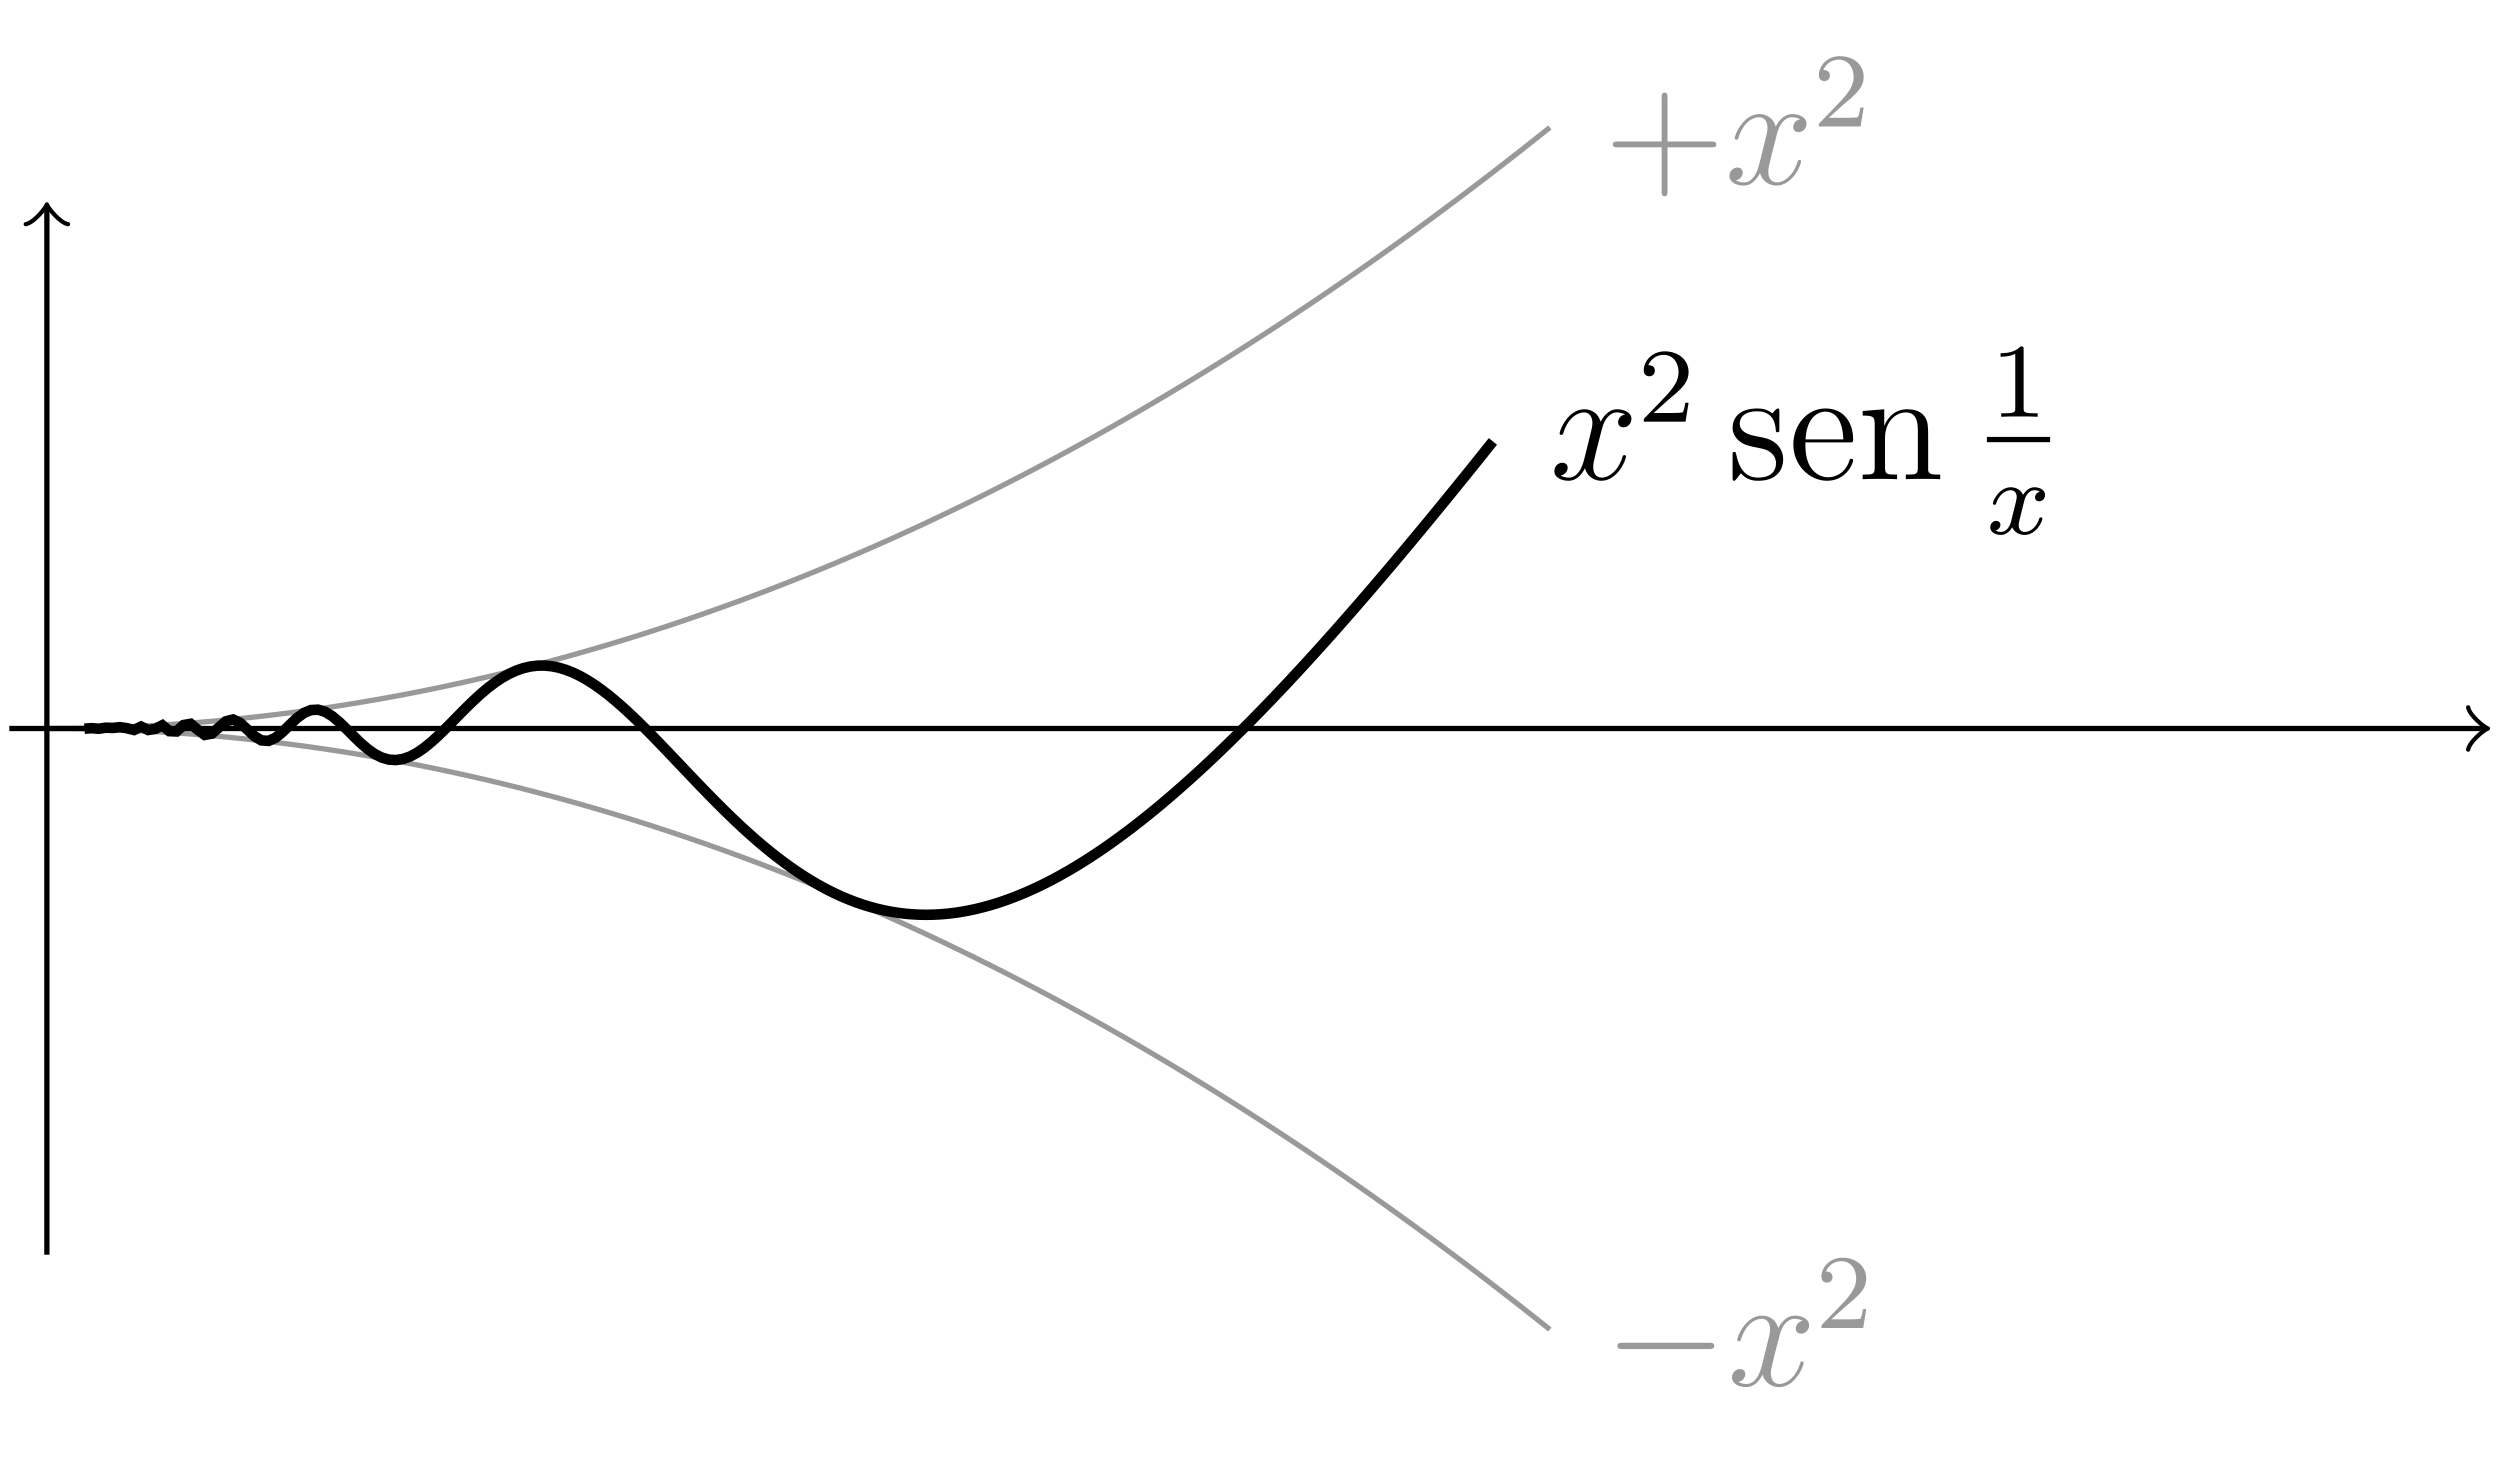 <?xml version='1.0' encoding='UTF-8'?>
<!-- This file was generated by dvisvgm 3.2.1 -->
<svg version='1.1' xmlns='http://www.w3.org/2000/svg' xmlns:xlink='http://www.w3.org/1999/xlink' width='188.485pt' height='109.887pt' viewBox='-.5 -109.387 188.485 109.887'>
<defs>
<path id='g11-120' d='M4.184-1.14C4.184-1.219 4.121-1.243 4.065-1.243C3.969-1.243 3.953-1.188 3.929-1.108C3.77-.574 3.316-.143 2.853-.143C2.59-.143 2.399-.319 2.399-.654C2.399-.813 2.447-.996 2.558-1.443L2.829-2.534C2.941-2.949 3.22-3.292 3.579-3.292C3.618-3.292 3.826-3.292 3.993-3.18C3.642-3.092 3.626-2.782 3.626-2.75C3.626-2.574 3.762-2.455 3.937-2.455S4.384-2.59 4.384-2.933C4.384-3.387 3.881-3.515 3.587-3.515C3.212-3.515 2.909-3.252 2.726-2.941C2.55-3.363 2.136-3.515 1.809-3.515C.94-3.515 .454-2.519 .454-2.295C.454-2.224 .51-2.192 .574-2.192C.669-2.192 .685-2.232 .709-2.327C.893-2.909 1.371-3.292 1.785-3.292C2.096-3.292 2.248-3.068 2.248-2.782C2.248-2.622 2.152-2.256 2.088-2L1.817-.909C1.706-.478 1.419-.143 1.06-.143C1.028-.143 .821-.143 .654-.255C1.02-.343 1.02-.685 1.02-.685C1.02-.869 .877-.98 .701-.98C.486-.98 .255-.797 .255-.494C.255-.128 .646 .08 1.052 .08C1.474 .08 1.769-.239 1.913-.494C2.088-.104 2.455 .08 2.837 .08C3.706 .08 4.184-.917 4.184-1.14Z'/>
<path id='g9-0' d='M8.297-2.989C8.297-3.228 8.07-3.228 7.902-3.228H1.387C1.219-3.228 .992-3.228 .992-2.989S1.219-2.75 1.387-2.75H7.902C8.07-2.75 8.297-2.75 8.297-2.989Z'/>
<path id='g14-49' d='M3.563 0V-.263H3.284C2.527-.263 2.503-.359 2.503-.654V-5.077C2.503-5.292 2.487-5.3 2.271-5.3C1.945-4.981 1.522-4.79 .765-4.79V-4.527C.98-4.527 1.411-4.527 1.873-4.742V-.654C1.873-.359 1.849-.263 1.092-.263H.813V0C1.14-.024 1.825-.024 2.184-.024S3.236-.024 3.563 0Z'/>
<path id='g14-50' d='M3.802-1.427H3.555C3.531-1.267 3.467-.869 3.371-.717C3.324-.654 2.718-.654 2.59-.654H1.172L2.248-1.626C2.375-1.745 2.71-2.008 2.837-2.12C3.332-2.574 3.802-3.013 3.802-3.738C3.802-4.686 3.005-5.3 2.008-5.3C1.052-5.3 .422-4.575 .422-3.866C.422-3.475 .733-3.419 .845-3.419C1.012-3.419 1.259-3.539 1.259-3.842C1.259-4.256 .861-4.256 .765-4.256C.996-4.838 1.53-5.037 1.921-5.037C2.662-5.037 3.045-4.407 3.045-3.738C3.045-2.909 2.463-2.303 1.522-1.339L.518-.303C.422-.215 .422-.199 .422 0H3.571L3.802-1.427Z'/>
<path id='g12-120' d='M5.738-1.71C5.738-1.769 5.691-1.817 5.619-1.817C5.511-1.817 5.499-1.757 5.464-1.662C5.141-.61 4.447-.12 3.909-.12C3.491-.12 3.264-.43 3.264-.921C3.264-1.184 3.312-1.375 3.503-2.164L3.921-3.79C4.101-4.507 4.507-5.033 5.057-5.033C5.057-5.033 5.416-5.033 5.667-4.878C5.284-4.806 5.141-4.519 5.141-4.292C5.141-4.005 5.368-3.909 5.535-3.909C5.894-3.909 6.145-4.22 6.145-4.543C6.145-5.045 5.571-5.272 5.069-5.272C4.34-5.272 3.933-4.555 3.826-4.328C3.551-5.224 2.809-5.272 2.594-5.272C1.375-5.272 .729-3.706 .729-3.443C.729-3.395 .777-3.335 .861-3.335C.956-3.335 .98-3.407 1.004-3.455C1.411-4.782 2.212-5.033 2.558-5.033C3.096-5.033 3.204-4.531 3.204-4.244C3.204-3.981 3.132-3.706 2.989-3.132L2.582-1.494C2.403-.777 2.056-.12 1.423-.12C1.363-.12 1.064-.12 .813-.275C1.243-.359 1.339-.717 1.339-.861C1.339-1.1 1.16-1.243 .933-1.243C.646-1.243 .335-.992 .335-.61C.335-.108 .897 .12 1.411 .12C1.985 .12 2.391-.335 2.642-.825C2.833-.12 3.431 .12 3.873 .12C5.093 .12 5.738-1.447 5.738-1.71Z'/>
<path id='g15-43' d='M8.452-2.977C8.452-3.204 8.249-3.204 8.07-3.204H4.77V-6.504C4.77-6.671 4.77-6.886 4.555-6.886C4.328-6.886 4.328-6.683 4.328-6.504V-3.204H1.028C.861-3.204 .646-3.204 .646-2.989C.646-2.762 .849-2.762 1.028-2.762H4.328V.538C4.328 .705 4.328 .921 4.543 .921C4.77 .921 4.77 .717 4.77 .538V-2.762H8.07C8.237-2.762 8.452-2.762 8.452-2.977Z'/>
<path id='g15-101' d='M4.866-1.423C4.866-1.494 4.806-1.542 4.734-1.542C4.639-1.542 4.615-1.482 4.591-1.423C4.28-.418 3.479-.143 2.977-.143S1.267-.478 1.267-2.546V-2.774H4.579C4.842-2.774 4.866-2.774 4.866-3.001C4.866-4.208 4.22-5.332 2.774-5.332C1.411-5.332 .359-4.101 .359-2.618C.359-1.04 1.578 .12 2.905 .12C4.328 .12 4.866-1.172 4.866-1.423ZM4.125-3.001H1.279C1.375-4.878 2.427-5.093 2.762-5.093C4.041-5.093 4.113-3.407 4.125-3.001Z'/>
<path id='g15-110' d='M6.229 0V-.347C5.631-.347 5.332-.347 5.32-.705V-2.905C5.32-4.017 5.32-4.352 5.045-4.734C4.698-5.2 4.136-5.272 3.73-5.272C2.57-5.272 2.116-4.28 2.02-4.041H2.008V-5.272L.383-5.141V-4.794C1.196-4.794 1.291-4.71 1.291-4.125V-.885C1.291-.347 1.16-.347 .383-.347V0C.693-.024 1.339-.024 1.674-.024C2.02-.024 2.666-.024 2.977 0V-.347C2.212-.347 2.068-.347 2.068-.885V-3.108C2.068-4.364 2.893-5.033 3.634-5.033S4.543-4.423 4.543-3.694V-.885C4.543-.347 4.411-.347 3.634-.347V0C3.945-.024 4.591-.024 4.926-.024C5.272-.024 5.918-.024 6.229 0Z'/>
<path id='g15-115' d='M4.208-1.518C4.208-2.164 3.814-2.546 3.706-2.654C3.276-3.025 2.953-3.096 2.164-3.24C1.805-3.312 .933-3.479 .933-4.196C.933-4.567 1.184-5.117 2.26-5.117C3.563-5.117 3.634-4.005 3.658-3.634C3.67-3.539 3.754-3.539 3.79-3.539C3.921-3.539 3.921-3.599 3.921-3.814V-5.057C3.921-5.272 3.921-5.332 3.802-5.332C3.706-5.332 3.479-5.069 3.395-4.961C3.025-5.26 2.654-5.332 2.271-5.332C.825-5.332 .395-4.543 .395-3.885C.395-3.754 .395-3.335 .849-2.917C1.231-2.582 1.638-2.499 2.188-2.391C2.845-2.26 3.001-2.224 3.3-1.985C3.515-1.805 3.67-1.542 3.67-1.207C3.67-.693 3.371-.12 2.319-.12C1.53-.12 .956-.574 .693-1.769C.646-1.985 .634-2.008 .634-2.008C.61-2.056 .562-2.056 .526-2.056C.395-2.056 .395-1.997 .395-1.781V-.155C.395 .06 .395 .12 .514 .12C.574 .12 .586 .108 .789-.143C.849-.227 .849-.251 1.028-.442C1.482 .12 2.128 .12 2.331 .12C3.587 .12 4.208-.574 4.208-1.518Z'/>
</defs>
<g id='page83'>
<g stroke-miterlimit='10' transform='matrix(.996 0 0 -.996 3.034 -54.463)' fill='#000' stroke='#000' stroke-width='0.4'>
<g fill='#999' stroke='#999'>
<path d='M0 0L1.149 .004L2.298 .018L3.448 .042L4.597 .074L5.746 .116L6.895 .167L8.044 .227L9.194 .297L10.343 .376L11.492 .464L12.641 .561L13.79 .668L14.94 .784L16.089 .91L17.238 1.044L18.387 1.188L19.537 1.341L20.686 1.504L21.835 1.675L22.984 1.856L24.133 2.047L25.283 2.246L26.432 2.455L27.581 2.674L28.73 2.901L29.879 3.138L31.029 3.384L32.178 3.639L33.327 3.903L34.476 4.177L35.625 4.46L36.775 4.753L37.924 5.055L39.073 5.366L40.222 5.686L41.371 6.016L42.521 6.355L43.67 6.703L44.819 7.06L45.968 7.427L47.117 7.803L48.267 8.188L49.416 8.583L50.565 8.987L51.714 9.4L52.864 9.822L54.013 10.254L55.162 10.695L56.311 11.145L57.46 11.604L58.61 12.073L59.759 12.551L60.908 13.039L62.057 13.536L63.206 14.041L64.356 14.557L65.505 15.081L66.654 15.615L67.803 16.158L68.952 16.711L70.102 17.272L71.251 17.843L72.4 18.424L73.549 19.013L74.698 19.612L75.848 20.22L76.997 20.837L78.146 21.464L79.295 22.1L80.444 22.745L81.594 23.4L82.743 24.063L83.892 24.737L85.041 25.419L86.19 26.11L87.34 26.812L88.489 27.522L89.638 28.241L90.787 28.97L91.937 29.708L93.086 30.455L94.235 31.212L95.384 31.978L96.533 32.753L97.683 33.538L98.832 34.332L99.981 35.134L101.13 35.947L102.279 36.769L103.429 37.599L104.578 38.44L105.727 39.289L106.876 40.148L108.025 41.016L109.175 41.893L110.324 42.78L111.473 43.675L112.622 44.581L113.771 45.495' fill='none'/>
<g transform='matrix(1.004 0 0 -1.004 114.842 -13.464)' stroke='none' fill='#999'>
<use x='3.034' y='-54.463' xlink:href='#g15-43'/>
<use x='12.139' y='-54.463' xlink:href='#g12-120'/>
<use x='18.791' y='-58.801' xlink:href='#g14-50'/>
</g>
</g>
<g fill='#999' stroke='#999'>
<path d='M0 0L1.149-.004L2.298-.018L3.448-.042L4.597-.074L5.746-.116L6.895-.167L8.044-.227L9.194-.297L10.343-.376L11.492-.464L12.641-.561L13.79-.668L14.94-.784L16.089-.91L17.238-1.044L18.387-1.188L19.537-1.341L20.686-1.504L21.835-1.675L22.984-1.856L24.133-2.047L25.283-2.246L26.432-2.455L27.581-2.674L28.73-2.901L29.879-3.138L31.029-3.384L32.178-3.639L33.327-3.903L34.476-4.177L35.625-4.46L36.775-4.753L37.924-5.055L39.073-5.366L40.222-5.686L41.371-6.016L42.521-6.355L43.67-6.703L44.819-7.06L45.968-7.427L47.117-7.803L48.267-8.188L49.416-8.583L50.565-8.987L51.714-9.4L52.864-9.822L54.013-10.254L55.162-10.695L56.311-11.145L57.46-11.604L58.61-12.073L59.759-12.551L60.908-13.039L62.057-13.536L63.206-14.041L64.356-14.557L65.505-15.081L66.654-15.615L67.803-16.158L68.952-16.711L70.102-17.272L71.251-17.843L72.4-18.424L73.549-19.013L74.698-19.612L75.848-20.22L76.997-20.837L78.146-21.464L79.295-22.1L80.444-22.745L81.594-23.4L82.743-24.063L83.892-24.737L85.041-25.419L86.19-26.11L87.34-26.812L88.489-27.522L89.638-28.241L90.787-28.97L91.937-29.708L93.086-30.455L94.235-31.212L95.384-31.978L96.533-32.753L97.683-33.538L98.832-34.332L99.981-35.134L101.13-35.947L102.279-36.769L103.429-37.599L104.578-38.44L105.727-39.289L106.876-40.148L108.025-41.016L109.175-41.893L110.324-42.78L111.473-43.675L112.622-44.581L113.771-45.495' fill='none'/>
<g transform='matrix(1.004 0 0 -1.004 114.842 -104.417)' stroke='none' fill='#999'>
<use x='3.034' y='-54.463' xlink:href='#g9-0'/>
<use x='12.333' y='-54.463' xlink:href='#g12-120'/>
<use x='18.985' y='-58.801' xlink:href='#g14-50'/>
</g>
</g>
<path d='M-2.845 0H184.483' fill='none'/>
<g transform='translate(184.483)' stroke-width='0.32' stroke-dasharray='none' stroke-dashoffset='0.0' stroke-linecap='round' stroke-linejoin='round'>
 <path d='M-1.2 1.6C-1.1 1 0 .1 .3 0C0-.1-1.1-1-1.2-1.6' fill='none'/>
 </g>
<path d='M0-39.834V39.374' fill='none'/>
<g transform='matrix(0 1 -1 0 0 39.374)' stroke-width='0.32' stroke-dasharray='none' stroke-dashoffset='0.0' stroke-linecap='round' stroke-linejoin='round'>
 <path d='M-1.2 1.6C-1.1 1 0 .1 .3 0C0-.1-1.1-1-1.2-1.6' fill='none'/>
 </g>
<g stroke-width='0.8'>
<path d='M2.845-.014L3.381 .025L3.917-.02L4.453 .061L4.988 .041L5.524 .101L6.06 .022L6.596-.114L7.131 .144L7.667-.114L8.203-.03L8.739 .244L9.274-.203L9.81-.225L10.346 .262L10.882 .353L11.417-.096L11.953-.487L12.489-.389L13.025 .086L13.56 .547L14.096 .679L14.632 .423L15.168-.072L15.703-.577L16.239-.899L16.775-.94L17.311-.702L17.846-.262L18.382 .269L18.918 .778L19.454 1.174L19.989 1.397L20.525 1.425L21.061 1.262L21.597 .936L22.132 .491L22.668-.026L23.204-.566L23.74-1.087L24.275-1.55L24.811-1.927L25.347-2.199L25.883-2.354L26.418-2.39L26.954-2.309L27.49-2.121L28.026-1.835L28.561-1.467L29.097-1.031L29.633-.543L30.169-.02L30.704 .521L31.24 1.069L31.776 1.609L32.312 2.129L32.847 2.62L33.383 3.072L33.919 3.479L34.454 3.836L34.99 4.138L35.526 4.382L36.062 4.567L36.597 4.692L37.133 4.757L37.669 4.763L38.205 4.711L38.74 4.605L39.276 4.444L39.812 4.234L40.348 3.977L40.883 3.676L41.419 3.335L41.955 2.957L42.491 2.546L43.026 2.106L43.562 1.639L44.098 1.149L44.634 .639L45.169 .114L45.705-.425L46.241-.974L46.777-1.532L47.312-2.094L47.848-2.659L48.384-3.223L48.92-3.787L49.455-4.345L49.991-4.898L50.527-5.444L51.063-5.98L51.598-6.507L52.134-7.02L52.67-7.522L53.206-8.008L53.741-8.479L54.277-8.935L54.813-9.373L55.349-9.795L55.884-10.197L56.42-10.582L56.956-10.947L57.492-11.292L58.027-11.619L58.563-11.925L59.099-12.211L59.635-12.477L60.17-12.723L60.706-12.947L61.242-13.152L61.778-13.337L62.313-13.501L62.849-13.645L63.385-13.769L63.921-13.873L64.456-13.957L64.992-14.023L65.528-14.068L66.064-14.095L66.599-14.103L67.135-14.092L67.671-14.064L68.207-14.017L68.742-13.952L69.278-13.87L69.814-13.772L70.35-13.656L70.885-13.524L71.421-13.376L71.957-13.213L72.493-13.033L73.028-12.838L73.564-12.629L74.1-12.405L74.635-12.167L75.171-11.916L75.707-11.65L76.243-11.371L76.778-11.078L77.314-10.775L77.85-10.459L78.386-10.129L78.921-9.789L79.457-9.437L79.993-9.074L80.529-8.7L81.064-8.314L81.6-7.919L82.136-7.515L82.672-7.1L83.207-6.675L83.743-6.241L84.279-5.799L84.815-5.346L85.35-4.886L85.886-4.417L86.422-3.94L86.958-3.456L87.493-2.964L88.029-2.464L88.565-1.957L89.101-1.442L89.636-.92L90.172-.393L90.708 .14L91.244 .68L91.779 1.227L92.315 1.779L92.851 2.337L93.387 2.901L93.922 3.471L94.458 4.046L94.994 4.625L95.53 5.21L96.065 5.799L96.601 6.392L97.137 6.993L97.673 7.595L98.208 8.202L98.744 8.813L99.28 9.429L99.816 10.049L100.351 10.67L100.887 11.298L101.423 11.928L101.959 12.561L102.494 13.199L103.03 13.838L103.566 14.482L104.102 15.126L104.637 15.775L105.173 16.427L105.709 17.081L106.245 17.739L106.78 18.397L107.316 19.059L107.852 19.723L108.388 20.39L108.923 21.059L109.459 21.729' fill='none'/>
<g transform='matrix(1.004 0 0 -1.004 110.73 -35.809)' stroke='none' fill='#000'>
<use x='3.034' y='-54.463' xlink:href='#g12-120'/>
<use x='9.686' y='-58.801' xlink:href='#g14-50'/>
<use x='16.411' y='-54.463' xlink:href='#g15-115'/>
<use x='21.028' y='-54.463' xlink:href='#g15-101'/>
<use x='26.231' y='-54.463' xlink:href='#g15-110'/>
<use x='36.246' y='-59.17' xlink:href='#g14-49'/>
<rect x='35.979' y='-57.651' height='.398' width='4.767'/>
<use x='35.979' y='-50.34' xlink:href='#g11-120'/>
</g>
</g>
</g>
</g>
</svg>